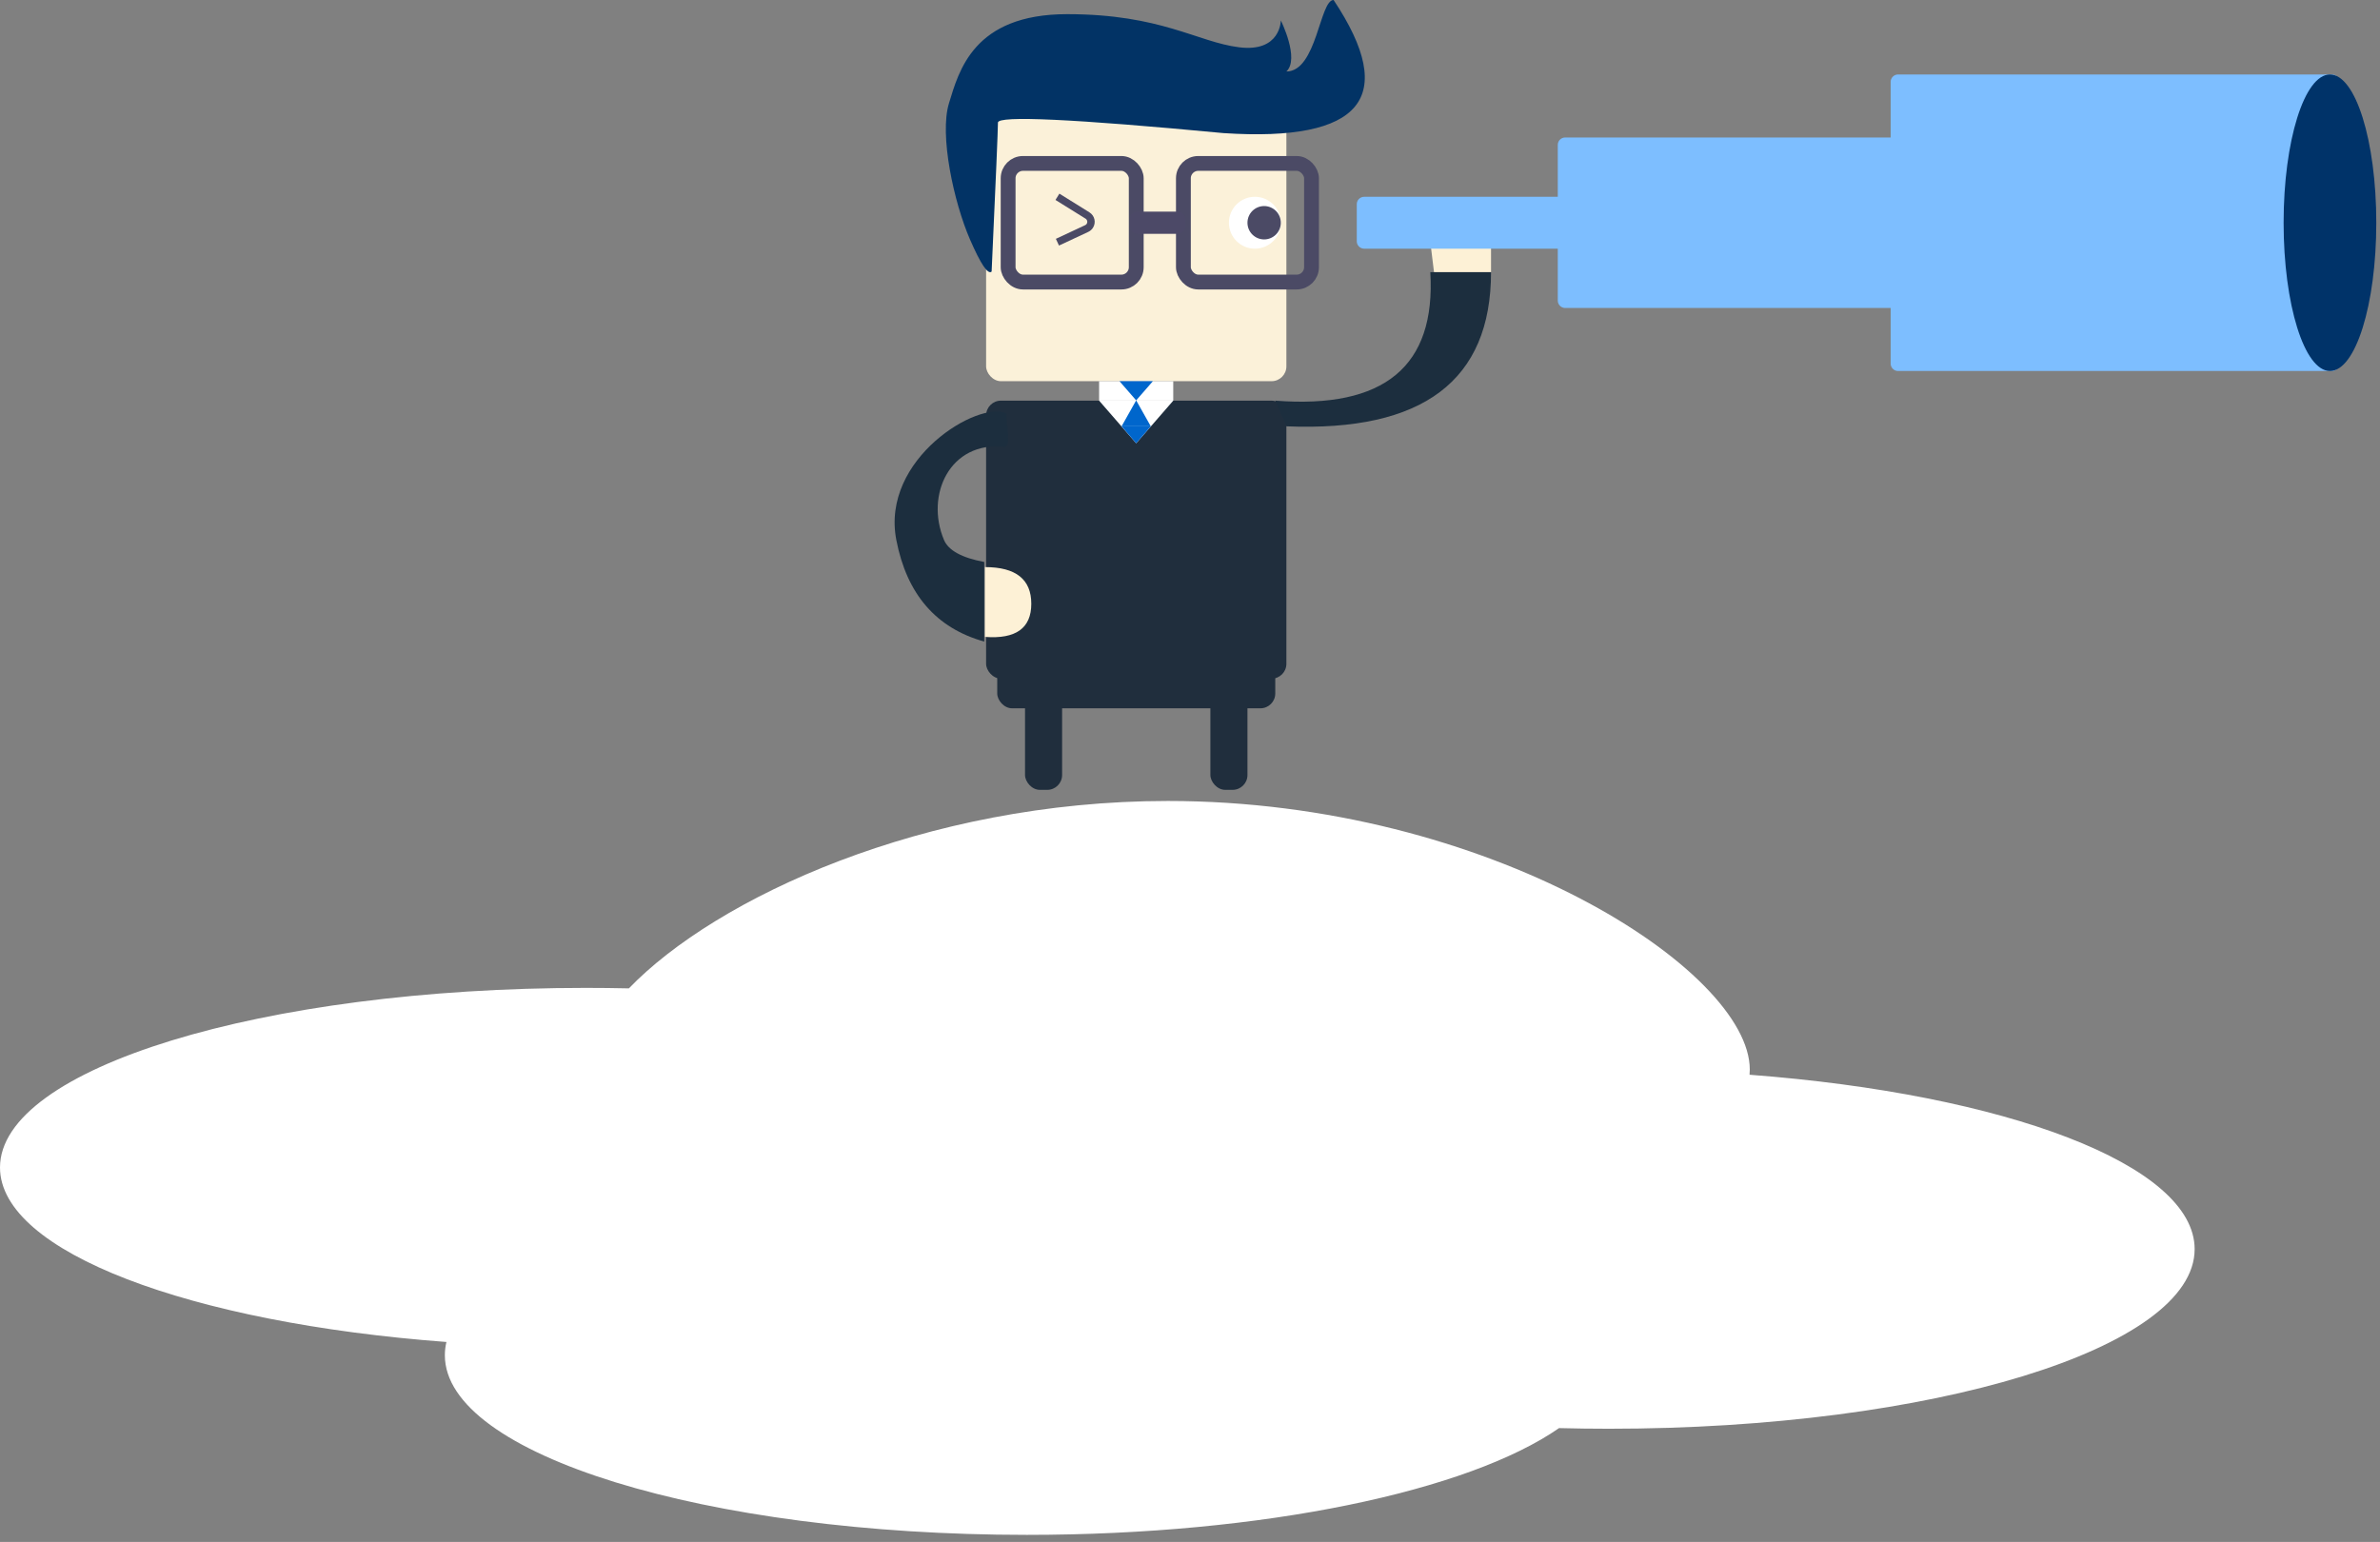 <?xml version="1.0" encoding="UTF-8"?>
<svg width="321px" height="208px" viewBox="0 0 321 208" version="1.1" xmlns="http://www.w3.org/2000/svg" xmlns:xlink="http://www.w3.org/1999/xlink">
    <rect x="0" y="0" width="321" height="208" fill="#808080" stroke="none"/>
    <!-- Generator: sketchtool 57.1 (101010) - https://sketch.com -->
    <title>10706F01-214F-4E90-AABD-F3F202276ABE</title>
    <desc>Created with sketchtool.</desc>
    <g id="assets" stroke="none" stroke-width="1" fill="none" fill-rule="evenodd">
        <g id="WAI_404" transform="translate(-264, -271)">
            <g id="Group-2" transform="translate(264, 271)">
                <g id="Group" transform="translate(0, 108.046)" fill="#FFFFFF">
                    <path d="M157.5,0 C200.854,0 236,22.847 236,36.228 C236,36.463 235.989,36.697 235.968,36.931 C270.437,39.536 296,49.08 296,60.456 C296,73.836 260.63,84.684 217,84.684 C214.735,84.684 212.493,84.654 210.276,84.597 C198.067,93.082 170.523,99 138.5,99 C95.146,99 60,88.153 60,74.772 C60,74.169 60.071,73.572 60.212,72.98 C25.652,70.396 0,60.838 0,49.443 C0,36.062 35.37,25.215 79,25.215 C80.958,25.215 82.899,25.237 84.821,25.28 C96.534,13.107 124.662,0 157.5,0 Z" id="Combined-Shape"></path>
                </g>
                <rect id="Rectangle" fill="#202E3D" x="133" y="54.046" width="40.5" height="37.5" rx="2"></rect>
                <rect id="Rectangle-Copy-5" fill="#FBF1D9" x="133" y="13.921" width="40.5" height="37.5" rx="2"></rect>
                <rect id="Rectangle-Copy-5" stroke="#4B4A65" stroke-width="2" x="159.61" y="22.046" width="17.28" height="16" rx="2"></rect>
                <rect id="Rectangle-Copy-6" stroke="#4B4A65" stroke-width="2" x="135.97" y="22.046" width="17.28" height="16" rx="2"></rect>
                <rect id="Rectangle-Copy-3" fill="#FFFFFF" x="148.241" y="51.421" width="10" height="2.625"></rect>
                <rect id="Rectangle-Copy-7" fill="#4C4967" x="152.375" y="28.546" width="7.5" height="3" rx="1"></rect>
                <rect id="Rectangle-Copy" fill="#202E3D" x="134.5" y="88.046" width="37.5" height="7.5" rx="2"></rect>
                <rect id="Rectangle" fill="#202E3D" x="138.25" y="91.546" width="5" height="15" rx="2"></rect>
                <rect id="Rectangle-Copy-2" fill="#202E3D" x="163.25" y="91.546" width="5" height="15" rx="2"></rect>
                <polygon id="Triangle" fill="#FFFFFF" transform="translate(153.241, 56.921) scale(1, -1) translate(-153.241, -56.921) " points="153.241 54.046 158.241 59.796 148.241 59.796"></polygon>
                <polygon id="Triangle" fill="#0066CC" transform="translate(153.241, 52.715) scale(1, -1) translate(-153.241, -52.715) " points="153.241 51.421 155.491 54.008 150.991 54.008"></polygon>
                <polygon id="Triangle-Copy" fill="#0066CC" points="153.241 54.008 155.212 57.509 151.27 57.509"></polygon>
                <polygon id="Triangle-Copy-2" fill="#0066CC" transform="translate(153.241, 58.652) scale(1, -1) translate(-153.241, -58.652) " points="153.241 57.509 155.212 59.796 151.27 59.796"></polygon>
                <circle id="Oval" fill="#FFFFFF" cx="169.25" cy="30.046" r="3.5"></circle>
                <circle id="Oval" fill="#4B4A65" cx="170.5" cy="30.046" r="2.25"></circle>
                <path d="M142.62,26.546 L146.675,29.071 C147.144,29.363 147.288,29.98 146.996,30.449 C146.893,30.613 146.745,30.744 146.57,30.826 L142.62,32.671 L142.62,32.671" id="Path-5" stroke="#4B4A65"></path>
                <path d="M165.032,17.956 C183.697,19.176 188.642,13.191 179.868,1.0658141e-13 C177.987,1.0658141e-13 177.603,9.642 173.5,9.642 C175.328,7.931 172.75,2.752 172.75,2.752 C172.75,2.752 172.75,7.087 167.115,6.378 C161.48,5.67 156.616,1.91 143.927,1.91 C131.239,1.91 129.316,9.642 127.994,13.921 C126.672,18.2 128.647,27.286 130.824,32.296 C132.275,35.636 133.248,37.082 133.744,36.635 C134.312,24.204 134.596,17.504 134.596,16.536 C134.596,15.567 144.741,16.04 165.032,17.956 Z" id="Path-15" fill="#023365"></path>
                <polygon id="Path-6" fill="#FDF1D6" points="193.411 36.714 201.101 36.714 201.101 28.546 192.411 28.546"></polygon>
                <path d="M314.5,10.046 C315.052,10.046 315.5,10.494 315.5,11.046 L315.5,49.046 C315.5,49.598 315.052,50.046 314.5,50.046 L256,50.046 C255.448,50.046 255,49.598 255,49.046 L255,41.546 L211.104,41.546 C210.552,41.546 210.104,41.098 210.104,40.546 L210.104,33.546 L183.994,33.546 C183.441,33.546 182.994,33.098 182.994,32.546 L182.994,27.546 C182.994,26.994 183.441,26.546 183.994,26.546 L210.104,26.546 L210.104,19.546 C210.104,18.994 210.552,18.546 211.104,18.546 L255,18.546 L255,11.046 C255,10.494 255.448,10.046 256,10.046 L314.5,10.046 Z" id="Combined-Shape" fill="#7DBEFF"></path>
                <ellipse id="Oval" fill="#003369" cx="314.25" cy="30.046" rx="6.25" ry="20"></ellipse>
                <path d="" id="Path-7" stroke="#979797"></path>
                <path d="M192.911,36.714 C192.577,36.714 195.307,36.714 201.101,36.714 C201.101,51.34 191.901,58.271 173.5,57.509 C173.5,57.509 173,56.355 172,54.046 C186.707,55.188 193.677,49.411 192.911,36.714 Z" id="Path-10" fill="#1C2E3E"></path>
                <path d="M135.719,55.774 C132.038,53.959 118.771,61.843 120.889,72.832 C122.301,80.158 126.254,84.73 132.749,86.546 L132.749,75.808 C129.725,75.243 127.914,74.251 127.317,72.832 C124.769,66.779 128.097,59.471 135.502,60.271 C136.408,60.369 135.719,57.203 135.719,55.774 Z" id="Path-17" fill="#1C2E3E"></path>
                <path d="M139.095,81.445 C139.095,78.147 137.012,76.499 132.845,76.499 L132.845,85.914 C137.012,86.231 139.095,84.742 139.095,81.445 Z" id="Path-18" fill="#FDF1D6"></path>
            </g>
        </g>
    </g>
</svg>